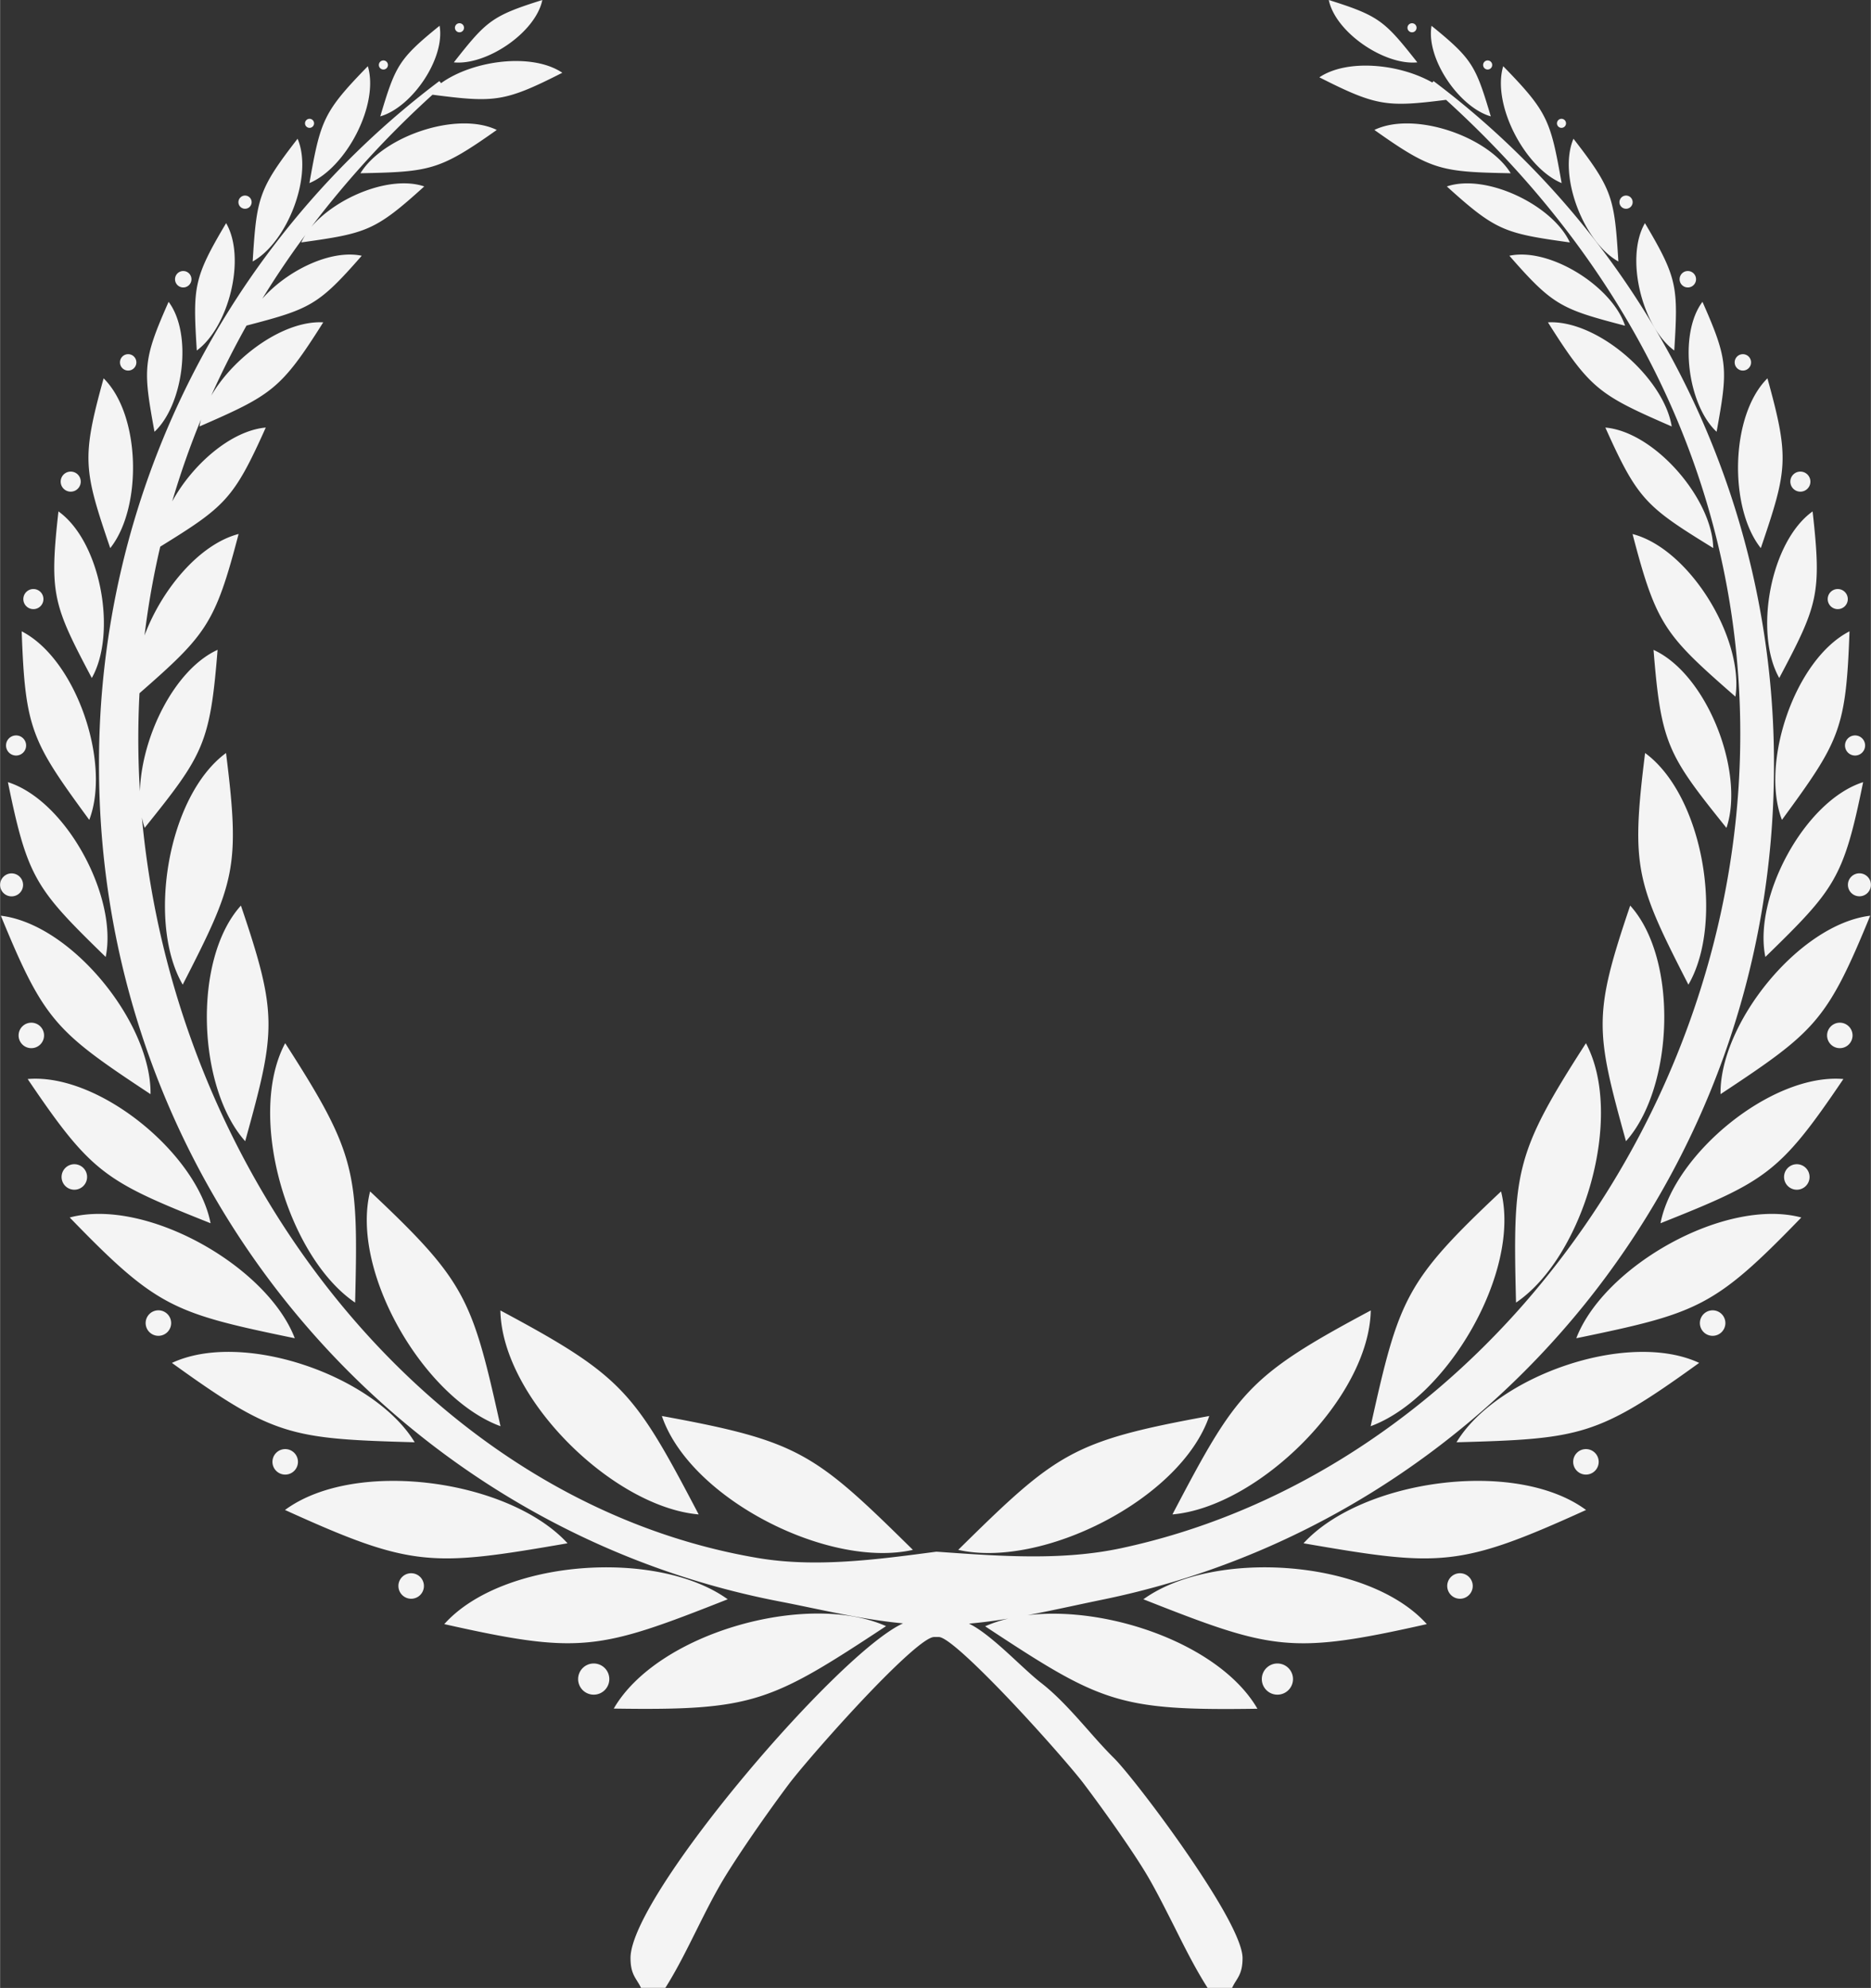 <svg xmlns="http://www.w3.org/2000/svg" width="1440" height="1529.8" viewBox="-0.02 0 1079.97 1147.45" style=""><rect x="-0.02" y="0" width="1079.97" height="1147.45" fill="#333333" stroke="none"/><g><title>garland05_43689577</title><g data-name="Layer 2"><path d="M737.34 960.18a9 9 0 1 1-9 9 9 9 0 0 1 9-9zM12.44 364.41c2 56.69 5.75 63.45 39 108.83 12.62-32.7-7.34-92.59-39-108.83zM324.54 42c-17.37-11.7-51.44-7.31-70 6l-1-1.2A492.76 492.76 0 0 0 57.07 442c0 118.81 41.56 227.78 110.74 312.72 70.37 86.41 169.32 147.94 282.13 169.66 6.15 1.18 12.2 2.44 18.29 3.71 17.36 3.59 35 7.25 53 8.94-18.37 8.27-56.9 46.61-91.16 87.61-35.26 42.17-66.17 87.28-66.17 105.54 0 7.17 1.86 10.15 3.86 13.33.6 1 1.21 1.91 1.75 3l.44.9H384l.5-.76c6.25-10 11.76-21.06 17.31-32.21 5.25-10.53 10.53-21.12 16.36-30.71 4.51-7.38 10.57-16.54 16.82-25.61 7.26-10.54 14.82-21 20.5-28.57 6.92-9.15 32.73-39 54.42-60.82 13.47-13.51 25.16-23.83 29.26-23.83h2.7c3.79 0 15.6 10.53 29.22 24.22 21.8 21.87 47.84 51.66 54.45 60.43 5.76 7.63 14.41 19.45 22.35 31 5.84 8.48 11.31 16.8 15 23.15 5.2 9 10 18.66 14.87 28.24 6 12 12 24 18.81 34.75l.48.76h14.11l.45-.9a32.83 32.83 0 0 1 1.74-3c2-3.19 3.87-6.16 3.87-13.33 0-8.42-9.57-26.2-22-45.39-19-29.53-44.85-62.78-52.24-70.06-5-4.95-10-10.56-15-16.26-8.68-9.8-17.62-19.86-27.26-27.29-3.43-2.65-7.93-6.8-12.83-11.32-9.32-8.66-20.08-18.63-28.6-22.73 7.64-.67 15.23-1.67 22.74-2.91a77.65 77.65 0 0 0-13.42 4.45c66.75 44 76.63 48.81 157.19 47.59-21.27-36.8-85.7-59.64-132.72-54 8.83-1.66 17.6-3.53 26.28-5.38 5.66-1.21 11.31-2.41 16.34-3.45C747.42 900.78 845.25 839 914.76 752.82 983 668.16 1024 559.92 1024 442A492.79 492.79 0 0 0 827.47 46.79l-.68.84c-19.15-10.89-49.25-13.74-65.23-3 32.93 16.71 39 17.31 73.15 13 88.89 80.83 139.43 173.86 159.54 268 16.68 78 12.47 156.76-8.06 230a509 509 0 0 1-106.08 196.44c-61.77 70.72-142.55 122.21-233 141.57-33.71 7.19-68.89 4.69-105 2.12l-1.46-.09h-.34c-17.69 2.34-35.2 4.66-52.44 5.67s-34.05.74-50.63-2.08c-88.54-15-168.07-64-229.51-133.45C159.89 711.74 123 645.29 101.38 572.9a518 518 0 0 1-19.54-101.06 46.35 46.35 0 0 0 1.59 6c33.87-42.12 37.75-48.44 42.1-102.76-25 11.44-43.95 50.32-44.84 81.71a495.64 495.64 0 0 1-.24-56.66c38.68-33.84 43.69-40.15 57.21-91.91-22.66 5.89-44.36 31.98-54.31 58.55.92-7.46 2-14.94 3.26-22.39 1.64-9.63 3.56-19.25 5.82-28.85 37.43-23.12 42.41-27.44 60.91-68.74-20.06 1.77-42.33 21.31-54 42.61a477.9 477.9 0 0 1 16.62-47.32 37.6 37.6 0 0 0-.87 4.08c41.64-18.16 47-21.34 71.43-60.1-22.75-1.22-51.51 19.7-64.68 42.35Q131 208 142.22 187.93c36.53-9.53 41.4-11.54 66.52-40.31-18-3.81-43.24 8.66-57.4 24.81q11.49-18.75 25-37a34.19 34.19 0 0 0-2.51 4.5c37.61-5.24 42.64-6.61 71-32.32-19.53-6.61-50.57 6.1-65.23 23.39a560 560 0 0 1 70-76.32c35.78 4.6 41.46 4.32 74.94-12.68zM286.7 75c-33.06 23.4-38.53 24.19-78.7 25 13.1-21.37 55.76-36 78.7-25zM130.4 434.64c8.28 66.22 5.18 74.78-25 133.71-20.76-35.63-8.76-108.94 25-133.71zm8.6 88.07c21.45 63.22 20.14 72.22 2.46 136-27.52-30.72-30.55-104.93-2.46-136zm25.56 79.44c41.19 64 42.24 74.27 40.36 149.72-38.92-26.35-62.84-107.58-40.38-149.72zm49 85.54c55.42 52.12 58.92 61.88 75.29 135.53C244.72 807.07 202 734 213.57 687.69zm75.21 68.71c71.08 38 77.36 47 114.48 117.74-49.58-4.32-113.54-67.14-114.47-117.74zM382 817.33c79.27 14.5 88 21.16 144.91 77.27-48.54 11-128.61-29.37-144.91-77.27zM313 0c-3.9 18.84-32.25 37.87-51.09 36C280.71 12.12 283.7 9.2 313 0zm-59.32 14.87c3.31 19-16 47.1-34.24 52.3 8.74-29.14 10.43-33 34.24-52.3zm-41.41 23.34c6.63 22.26-12.62 58.68-33.73 67.47 6.4-36.14 7.91-41 33.73-67.47zm-40.56 41.87c9.09 21.39-5.93 59.73-25.93 70.85 2.3-36.65 3.25-41.6 25.93-70.85zm-41.26 48.72c11.67 20.1 1.52 60-16.93 73.51-2.27-36.62-2-41.67 16.93-73.51zm-33.2 45.42c13.94 18.58 8.57 59.43-8.15 75-6.59-36.12-6.87-41.15 8.15-75zm-37.52 44.16c21.5 21.21 22.37 74.76 3.82 98-15.35-45.19-16.66-51.63-3.82-98zm-26.07 76.81c24.57 17.56 33.9 70.3 19.25 96.16-22.29-42.19-24.6-48.35-19.25-96.16zM4.49 451.47C38.41 462.26 68 518 60.93 552.36 20.63 513.1 15.82 507 4.49 451.47zM.41 528.56c41.1 4.94 87 62.24 86.4 103-54.56-36.08-61.38-42-86.4-103zm15.48 94.26c41.26-3.52 97.86 43.22 105.59 83.25-60.79-24.23-68.66-28.6-105.59-83.25zm24.28 79.93c43.87-11.69 113.93 28 129.92 69.7-70.28-14.54-79.6-17.72-129.92-69.7zm59 83.94c41.15-19.21 117.07 7.53 140.13 45.81-71.72-2-81.46-3.49-140.13-45.81zm65.27 84.88c40.71-30 129.5-17.51 163.1 19.23-78.76 13.61-89.74 14.11-163.1-19.23zm91.94 65.89C290.11 899.79 379.6 894 420 923.12c-74.35 29.34-85 32-163.61 14.34zm97.85 48.75c25.32-43.79 111.71-67.83 157.19-47.59-66.75 44-76.61 48.81-157.19 47.59zm713.37-621.8c-2 56.69-5.76 63.45-39 108.83-12.62-32.7 7.32-92.59 39-108.83zM793.32 75c22.92-11 65.58 3.65 78.7 25-40.18-.77-45.66-1.56-78.7-25zm41.84 32.62c22.77-7.69 61.15 10.84 71 32.32-37.61-5.24-42.64-6.61-71-32.32zm36.1 40c23.51-5 59.47 17.88 66.77 40.39-36.75-9.61-41.59-11.56-66.77-40.39zm22.26 38.44c28.71-1.54 67 32.16 71.45 60.1-41.66-18.16-47-21.34-71.45-60.1zm33.14 60.73c28.62 2.53 61.77 41.26 62.27 69.55-38.68-23.83-43.55-27.75-62.27-69.55zm15.7 61.46c33.1 8.57 64.38 60.54 59.39 93.85-40.69-35.57-45.64-41.12-59.39-93.85zm12.11 66.86c31.1 14.22 52.82 70.85 42.1 102.76-33.86-42.12-37.75-48.44-42.1-102.76zm-4.87 59.53c33.77 24.77 45.77 98.08 25 133.71-30.17-58.93-33.26-67.49-25-133.71zm-8.6 88.07c28.09 31.1 25.06 105.31-2.44 136-17.68-63.81-19-72.81 2.44-136zm-25.55 79.44c22.45 42.14-1.42 123.37-40.36 149.72-1.89-75.45-.84-85.77 40.36-149.72zm-49 85.54c11.62 46.31-31.15 119.38-75.29 135.53 16.37-73.65 19.87-83.41 75.29-135.53zm-75.21 68.71c-1 50.55-64.91 113.42-114.5 117.74 37.12-70.79 43.42-79.79 114.5-117.74zM698 817.33c-16.31 47.9-96.38 88.27-144.92 77.27C610 838.49 618.74 831.83 698 817.33zM767 0c29.26 9.2 32.25 12.12 51.11 36-18.82 1.87-47.17-17.16-51.11-36zm59.28 14.87c23.82 19.34 25.52 23.16 34.25 52.3C842.36 62 823 33.85 826.32 14.87zm41.41 23.34c25.83 26.5 27.33 31.33 33.73 67.47-21.11-8.79-40.36-45.21-33.73-67.47zm40.56 41.87c22.7 29.25 23.64 34.2 25.93 70.85-20-11.12-35-49.46-25.93-70.85zm41.26 48.72c18.89 31.84 19.21 36.89 16.93 73.51-18.45-13.49-28.6-53.41-16.93-73.51zm33.21 45.42c15 33.85 14.73 38.88 8.16 75-16.74-15.57-22.11-56.42-8.16-75zm37.51 44.16c12.84 46.36 11.52 52.8-3.82 98-18.55-23.23-17.67-76.78 3.82-98zm26.07 76.81c5.35 47.82 3.06 54-19.25 96.16-14.64-25.86-5.3-78.6 19.25-96.16zm29.17 156.28c-11.31 55.57-16.14 61.63-56.44 100.89-7.06-34.33 22.52-90.1 56.44-100.89zm4.08 77.09c-25 61-31.82 66.91-86.4 103-.6-40.75 45.3-98 86.4-103zm-15.48 94.26c-36.93 54.65-44.8 59-105.57 83.25 7.71-40 64.31-86.77 105.57-83.25zm-24.28 79.93c-50.32 52-59.66 55.16-129.91 69.7 16-41.73 86-81.39 129.91-69.7zm-59 83.94c-58.58 42.31-68.34 43.85-140.06 45.81 23.06-38.28 99-65 140.13-45.81zm-65.27 84.88c-73.35 33.34-84.34 32.84-163.1 19.23 33.6-36.74 122.41-49.24 163.1-19.23zm-91.94 65.89c-78.6 17.71-89.26 15-163.6-14.34 40.36-29.13 129.85-23.33 163.6 14.34zm165-181.13a7.36 7.36 0 1 1-7.35 7.36 7.37 7.37 0 0 1 7.35-7.36zm-897.38 0a7.36 7.36 0 1 1-7.2 7.36 7.35 7.35 0 0 1 7.35-7.36zM265 13.41a2.62 2.62 0 0 0 0 5.23 2.62 2.62 0 1 0 0-5.23zm-43.76 21.48a2.62 2.62 0 1 1-2.61 2.62 2.62 2.62 0 0 1 2.61-2.62zm-42.63 33.69a2.61 2.61 0 1 1 0 5.22 2.61 2.61 0 1 1 0-5.22zm-37.26 44.3a3.81 3.81 0 1 1-3.79 3.81 3.82 3.82 0 0 1 3.79-3.81zm-35.65 43.56a4.74 4.74 0 1 1-4.74 4.74 4.74 4.74 0 0 1 4.74-4.74zm-31.78 48a4.73 4.73 0 1 1-4.74 4.71 4.71 4.71 0 0 1 4.74-4.71zm-33.2 67.77a5.79 5.79 0 1 0 5.81 5.8 5.78 5.78 0 0 0-5.81-5.8zM19.19 340a5.8 5.8 0 1 0 5.8 5.79 5.78 5.78 0 0 0-5.8-5.79zm-10 84.5a5.8 5.8 0 1 1-5.79 5.79 5.79 5.79 0 0 1 5.79-5.79zm-2.56 79.63a6.63 6.63 0 1 0 6.61 6.63 6.64 6.64 0 0 0-6.61-6.63zM18 590.31a7.35 7.35 0 1 0 7.35 7.34 7.35 7.35 0 0 0-7.35-7.34zM42.83 672a7.36 7.36 0 1 0 7.36 7.35 7.36 7.36 0 0 0-7.36-7.35zm121.72 164.43a7.36 7.36 0 1 1-7.35 7.35 7.36 7.36 0 0 1 7.35-7.35zm72.73 71.66a7.36 7.36 0 1 1-7.36 7.36 7.34 7.34 0 0 1 7.36-7.36zm105.38 52.09a9 9 0 1 1-9 9 9 9 0 0 1 9-9zM815 13.41a2.62 2.62 0 1 0 2.67 2.59 2.61 2.61 0 0 0-2.67-2.59zm43.72 21.48a2.62 2.62 0 1 1-2.62 2.62 2.62 2.62 0 0 1 2.62-2.62zm42.63 33.69a2.61 2.61 0 1 1-2.62 2.62 2.62 2.62 0 0 1 2.62-2.62zm37.26 44.3a3.81 3.81 0 1 1-3.81 3.81 3.83 3.83 0 0 1 3.81-3.81zm35.67 43.56a4.74 4.74 0 1 1-4.75 4.74 4.73 4.73 0 0 1 4.75-4.74zm31.76 48a4.73 4.73 0 1 1-4.72 4.71 4.72 4.72 0 0 1 4.72-4.71zm33.2 67.77a5.79 5.79 0 1 1-5.79 5.8 5.78 5.78 0 0 1 5.79-5.8zm21.57 67.79a5.8 5.8 0 1 1-5.79 5.79 5.78 5.78 0 0 1 5.79-5.79zm10 84.5a5.8 5.8 0 1 0 5.8 5.79 5.79 5.79 0 0 0-5.8-5.79zm2.53 79.59a6.63 6.63 0 1 0 6.61 6.63 6.63 6.63 0 0 0-6.61-6.63zM1062 590.31a7.35 7.35 0 1 0 7.36 7.34 7.34 7.34 0 0 0-7.36-7.34zM1037.17 672a7.36 7.36 0 1 0 7.37 7.35 7.36 7.36 0 0 0-7.37-7.35zM915.45 836.43a7.36 7.36 0 1 1-7.36 7.35 7.34 7.34 0 0 1 7.36-7.35zm-72.71 71.66a7.36 7.36 0 1 1-7.36 7.36 7.34 7.34 0 0 1 7.36-7.36z" fill="#f4f4f4" fill-rule="evenodd" data-name="43689577"></path></g></g></svg>